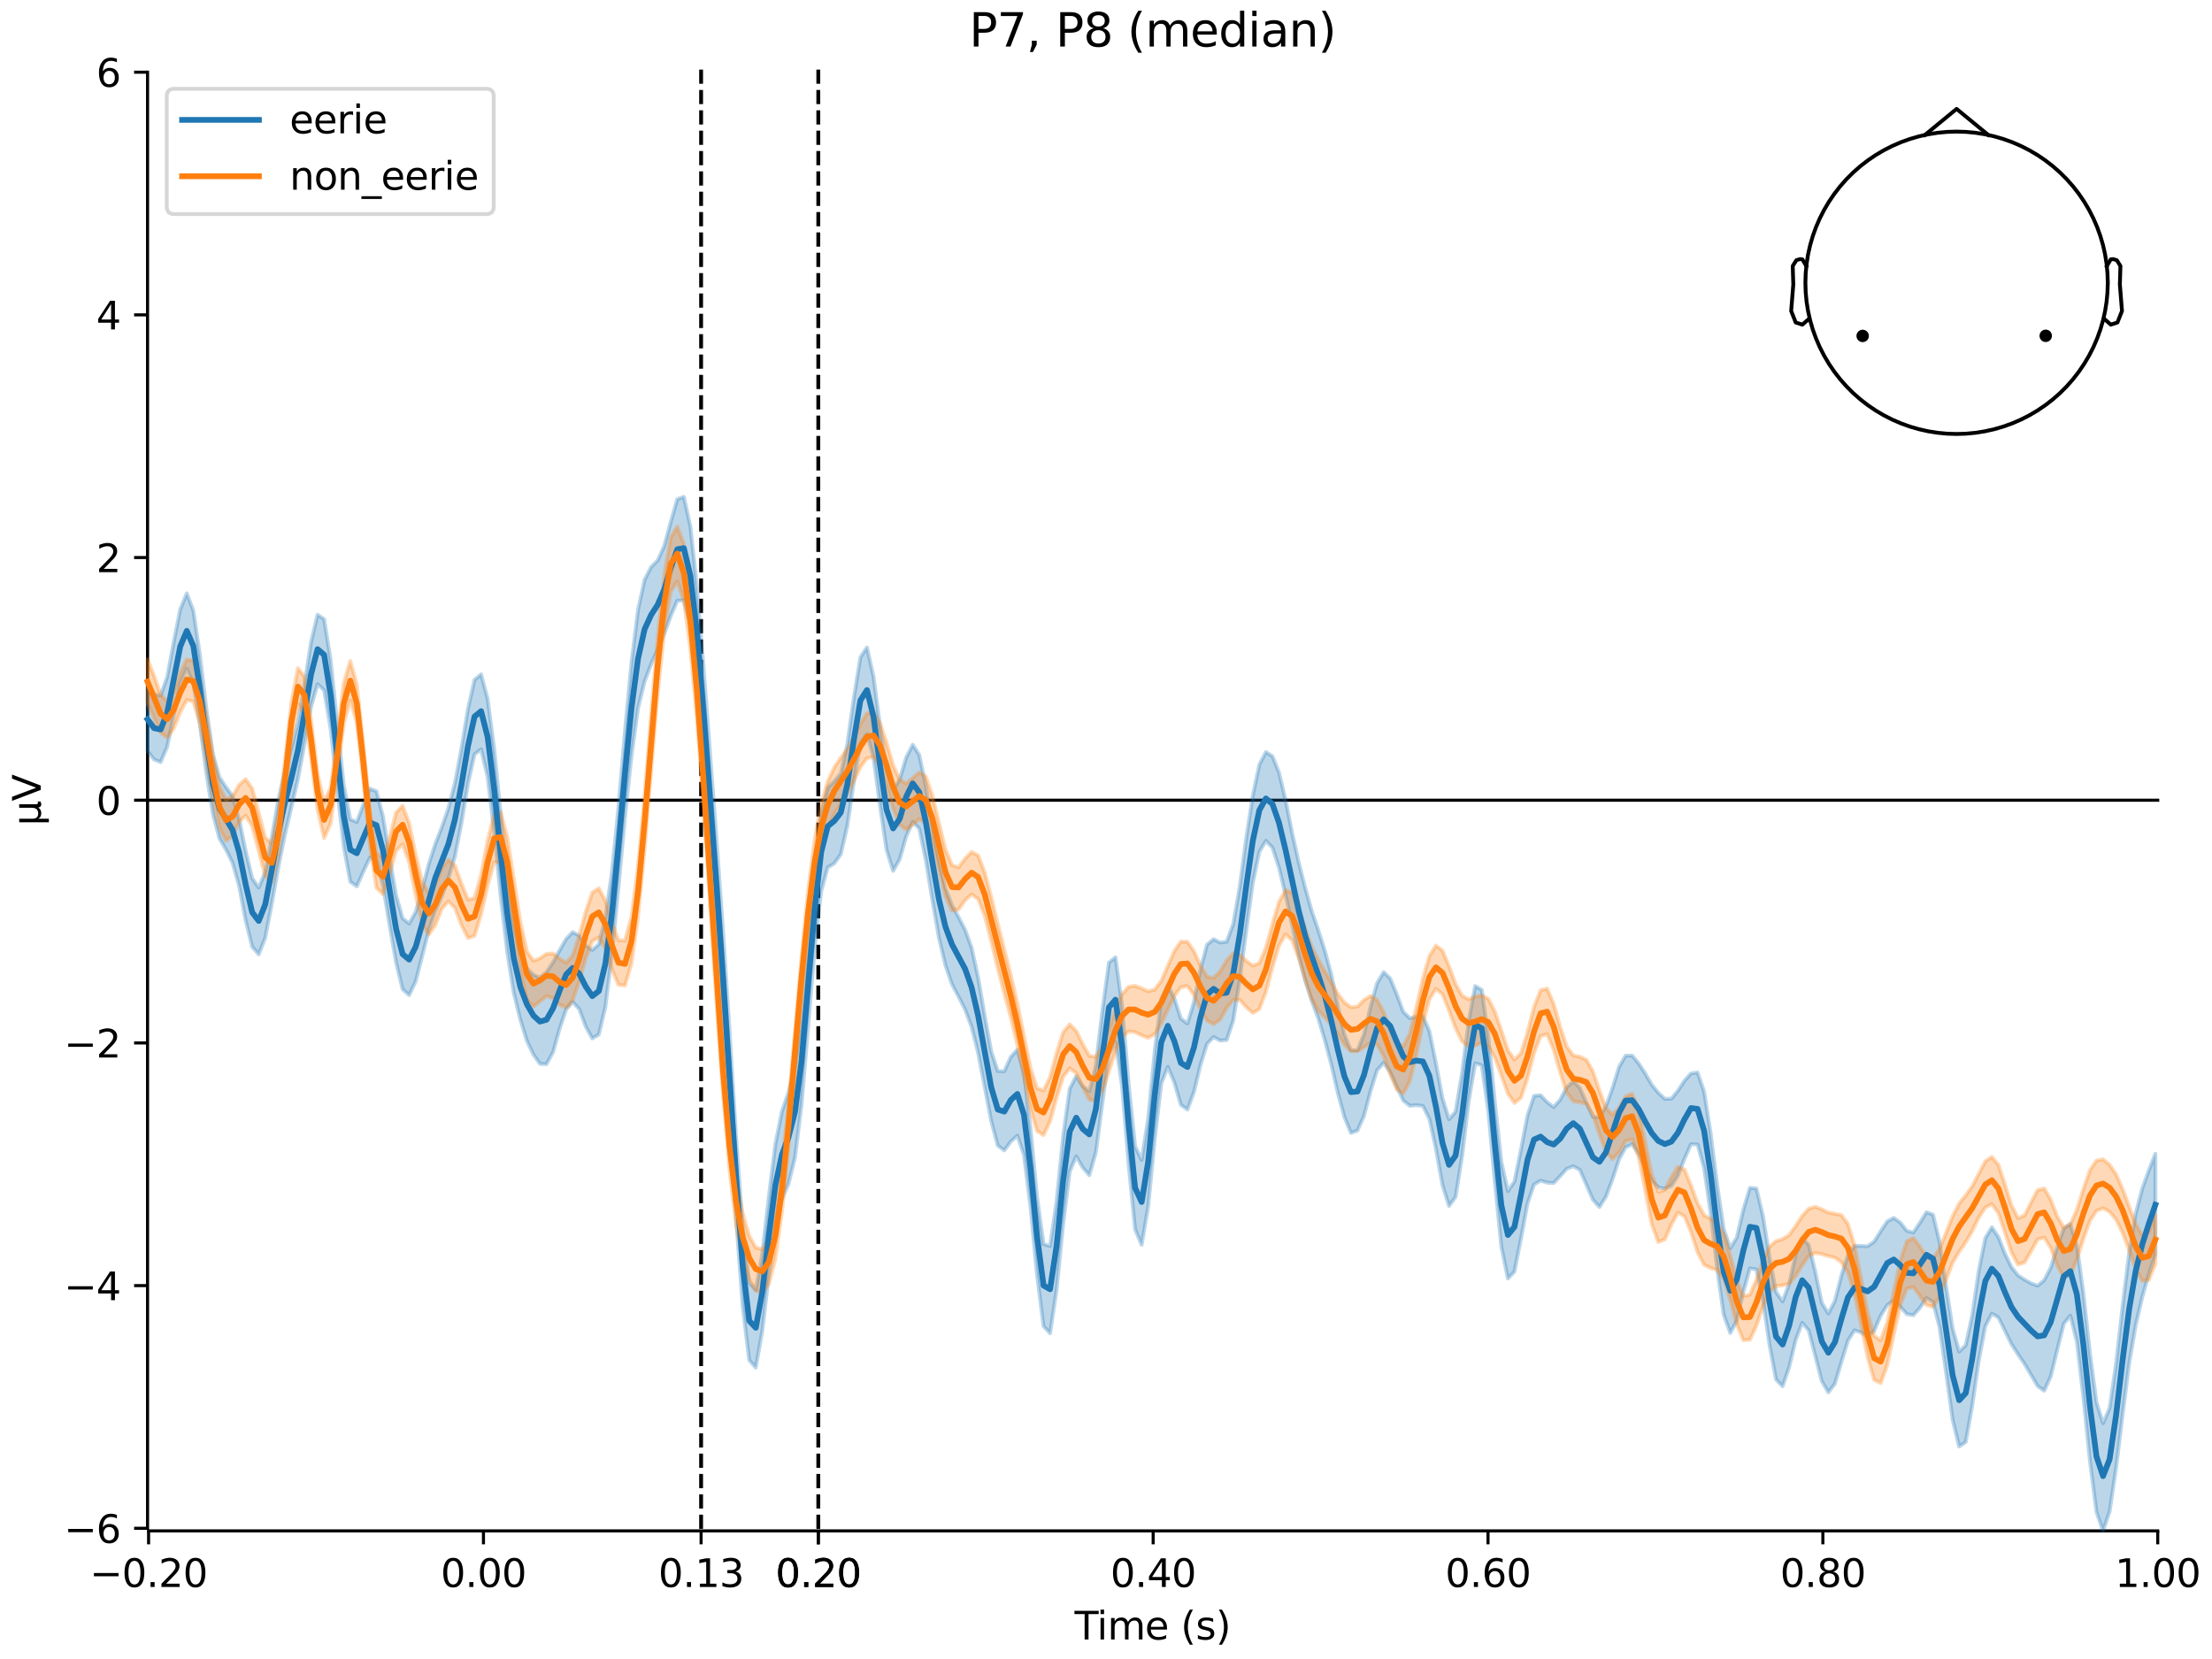 <?xml version="1.0" encoding="utf-8" standalone="no"?>
<!DOCTYPE svg PUBLIC "-//W3C//DTD SVG 1.1//EN"
  "http://www.w3.org/Graphics/SVG/1.1/DTD/svg11.dtd">
<svg xmlns:xlink="http://www.w3.org/1999/xlink" width="576pt" height="432pt" viewBox="0 0 576 432" xmlns="http://www.w3.org/2000/svg" version="1.1">
 <defs>
  <style type="text/css">*{stroke-linejoin: round; stroke-linecap: butt}</style>
 </defs>
 <g id="figure_1">
  <g id="patch_1">
   <path d="M 0 432 
L 576 432 
L 576 0 
L 0 0 
z
" style="fill: #ffffff"/>
  </g>
  <g id="axes_1">
   <g id="patch_2">
    <path d="M 38.421 398.644 
L 561.867 398.644 
L 561.867 18.118 
L 38.421 18.118 
L 38.421 398.644 
z
" style="fill: none; opacity: 0"/>
   </g>
   <g id="patch_3">
    <path d="M 38.421 397.966 
L 38.421 18.796 
" style="fill: none; stroke: #000000; stroke-width: 0.8; stroke-linejoin: miter; stroke-linecap: square"/>
   </g>
   <g id="LineCollection_1">
    <path d="M 182.566 18.118 
L 182.566 398.644 
" clip-path="url(#p1033125632)" style="fill: none; stroke-dasharray: 3.7,1.6; stroke-dashoffset: 0; stroke: #000000"/>
    <path d="M 213.084 18.118 
L 213.084 398.644 
" clip-path="url(#p1033125632)" style="fill: none; stroke-dasharray: 3.7,1.6; stroke-dashoffset: 0; stroke: #000000"/>
   </g>
   <g id="matplotlib.axis_1">
    <g id="xtick_1">
     <g id="line2d_1">
      <defs>
       <path id="mbdd657262f" d="M 0 0 
L 0 3.5 
" style="stroke: #000000; stroke-width: 0.8"/>
      </defs>
      <g>
       <use xlink:href="#mbdd657262f" x="38.693" y="398.644" style="stroke: #000000; stroke-width: 0.8"/>
      </g>
     </g>
     <g id="text_1">
      <!-- −0.20 -->
      <g transform="translate(23.37 413.242) scale(0.1 -0.1)">
       <defs>
        <path id="DejaVuSans-2212" d="M 678 2272 
L 4684 2272 
L 4684 1741 
L 678 1741 
L 678 2272 
z
" transform="scale(0.016)"/>
        <path id="DejaVuSans-30" d="M 2034 4250 
Q 1547 4250 1301 3770 
Q 1056 3291 1056 2328 
Q 1056 1369 1301 889 
Q 1547 409 2034 409 
Q 2525 409 2770 889 
Q 3016 1369 3016 2328 
Q 3016 3291 2770 3770 
Q 2525 4250 2034 4250 
z
M 2034 4750 
Q 2819 4750 3233 4129 
Q 3647 3509 3647 2328 
Q 3647 1150 3233 529 
Q 2819 -91 2034 -91 
Q 1250 -91 836 529 
Q 422 1150 422 2328 
Q 422 3509 836 4129 
Q 1250 4750 2034 4750 
z
" transform="scale(0.016)"/>
        <path id="DejaVuSans-2e" d="M 684 794 
L 1344 794 
L 1344 0 
L 684 0 
L 684 794 
z
" transform="scale(0.016)"/>
        <path id="DejaVuSans-32" d="M 1228 531 
L 3431 531 
L 3431 0 
L 469 0 
L 469 531 
Q 828 903 1448 1529 
Q 2069 2156 2228 2338 
Q 2531 2678 2651 2914 
Q 2772 3150 2772 3378 
Q 2772 3750 2511 3984 
Q 2250 4219 1831 4219 
Q 1534 4219 1204 4116 
Q 875 4013 500 3803 
L 500 4441 
Q 881 4594 1212 4672 
Q 1544 4750 1819 4750 
Q 2544 4750 2975 4387 
Q 3406 4025 3406 3419 
Q 3406 3131 3298 2873 
Q 3191 2616 2906 2266 
Q 2828 2175 2409 1742 
Q 1991 1309 1228 531 
z
" transform="scale(0.016)"/>
       </defs>
       <use xlink:href="#DejaVuSans-2212"/>
       <use xlink:href="#DejaVuSans-30" transform="translate(83.789 0)"/>
       <use xlink:href="#DejaVuSans-2e" transform="translate(147.412 0)"/>
       <use xlink:href="#DejaVuSans-32" transform="translate(179.199 0)"/>
       <use xlink:href="#DejaVuSans-30" transform="translate(242.822 0)"/>
      </g>
     </g>
    </g>
    <g id="xtick_2">
     <g id="line2d_2">
      <g>
       <use xlink:href="#mbdd657262f" x="125.889" y="398.644" style="stroke: #000000; stroke-width: 0.8"/>
      </g>
     </g>
     <g id="text_2">
      <!-- 0.00 -->
      <g transform="translate(114.756 413.242) scale(0.1 -0.1)">
       <use xlink:href="#DejaVuSans-30"/>
       <use xlink:href="#DejaVuSans-2e" transform="translate(63.623 0)"/>
       <use xlink:href="#DejaVuSans-30" transform="translate(95.41 0)"/>
       <use xlink:href="#DejaVuSans-30" transform="translate(159.033 0)"/>
      </g>
     </g>
    </g>
    <g id="xtick_3">
     <g id="line2d_3">
      <g>
       <use xlink:href="#mbdd657262f" x="182.566" y="398.644" style="stroke: #000000; stroke-width: 0.8"/>
      </g>
     </g>
     <g id="text_3">
      <!-- 0.13 -->
      <g transform="translate(171.433 413.242) scale(0.1 -0.1)">
       <defs>
        <path id="DejaVuSans-31" d="M 794 531 
L 1825 531 
L 1825 4091 
L 703 3866 
L 703 4441 
L 1819 4666 
L 2450 4666 
L 2450 531 
L 3481 531 
L 3481 0 
L 794 0 
L 794 531 
z
" transform="scale(0.016)"/>
        <path id="DejaVuSans-33" d="M 2597 2516 
Q 3050 2419 3304 2112 
Q 3559 1806 3559 1356 
Q 3559 666 3084 287 
Q 2609 -91 1734 -91 
Q 1441 -91 1130 -33 
Q 819 25 488 141 
L 488 750 
Q 750 597 1062 519 
Q 1375 441 1716 441 
Q 2309 441 2620 675 
Q 2931 909 2931 1356 
Q 2931 1769 2642 2001 
Q 2353 2234 1838 2234 
L 1294 2234 
L 1294 2753 
L 1863 2753 
Q 2328 2753 2575 2939 
Q 2822 3125 2822 3475 
Q 2822 3834 2567 4026 
Q 2313 4219 1838 4219 
Q 1578 4219 1281 4162 
Q 984 4106 628 3988 
L 628 4550 
Q 988 4650 1302 4700 
Q 1616 4750 1894 4750 
Q 2613 4750 3031 4423 
Q 3450 4097 3450 3541 
Q 3450 3153 3228 2886 
Q 3006 2619 2597 2516 
z
" transform="scale(0.016)"/>
       </defs>
       <use xlink:href="#DejaVuSans-30"/>
       <use xlink:href="#DejaVuSans-2e" transform="translate(63.623 0)"/>
       <use xlink:href="#DejaVuSans-31" transform="translate(95.41 0)"/>
       <use xlink:href="#DejaVuSans-33" transform="translate(159.033 0)"/>
      </g>
     </g>
    </g>
    <g id="xtick_4">
     <g id="line2d_4">
      <g>
       <use xlink:href="#mbdd657262f" x="213.084" y="398.644" style="stroke: #000000; stroke-width: 0.8"/>
      </g>
     </g>
     <g id="text_4">
      <!-- 0.20 -->
      <g transform="translate(201.952 413.242) scale(0.1 -0.1)">
       <use xlink:href="#DejaVuSans-30"/>
       <use xlink:href="#DejaVuSans-2e" transform="translate(63.623 0)"/>
       <use xlink:href="#DejaVuSans-32" transform="translate(95.41 0)"/>
       <use xlink:href="#DejaVuSans-30" transform="translate(159.033 0)"/>
      </g>
     </g>
    </g>
    <g id="xtick_5">
     <g id="line2d_5">
      <g>
       <use xlink:href="#mbdd657262f" x="213.084" y="398.644" style="stroke: #000000; stroke-width: 0.8"/>
      </g>
     </g>
     <g id="text_5">
      <!-- 0.20 -->
      <g transform="translate(201.952 413.242) scale(0.1 -0.1)">
       <use xlink:href="#DejaVuSans-30"/>
       <use xlink:href="#DejaVuSans-2e" transform="translate(63.623 0)"/>
       <use xlink:href="#DejaVuSans-32" transform="translate(95.41 0)"/>
       <use xlink:href="#DejaVuSans-30" transform="translate(159.033 0)"/>
      </g>
     </g>
    </g>
    <g id="xtick_6">
     <g id="line2d_6">
      <g>
       <use xlink:href="#mbdd657262f" x="300.28" y="398.644" style="stroke: #000000; stroke-width: 0.8"/>
      </g>
     </g>
     <g id="text_6">
      <!-- 0.40 -->
      <g transform="translate(289.147 413.242) scale(0.1 -0.1)">
       <defs>
        <path id="DejaVuSans-34" d="M 2419 4116 
L 825 1625 
L 2419 1625 
L 2419 4116 
z
M 2253 4666 
L 3047 4666 
L 3047 1625 
L 3713 1625 
L 3713 1100 
L 3047 1100 
L 3047 0 
L 2419 0 
L 2419 1100 
L 313 1100 
L 313 1709 
L 2253 4666 
z
" transform="scale(0.016)"/>
       </defs>
       <use xlink:href="#DejaVuSans-30"/>
       <use xlink:href="#DejaVuSans-2e" transform="translate(63.623 0)"/>
       <use xlink:href="#DejaVuSans-34" transform="translate(95.41 0)"/>
       <use xlink:href="#DejaVuSans-30" transform="translate(159.033 0)"/>
      </g>
     </g>
    </g>
    <g id="xtick_7">
     <g id="line2d_7">
      <g>
       <use xlink:href="#mbdd657262f" x="387.476" y="398.644" style="stroke: #000000; stroke-width: 0.8"/>
      </g>
     </g>
     <g id="text_7">
      <!-- 0.60 -->
      <g transform="translate(376.343 413.242) scale(0.1 -0.1)">
       <defs>
        <path id="DejaVuSans-36" d="M 2113 2584 
Q 1688 2584 1439 2293 
Q 1191 2003 1191 1497 
Q 1191 994 1439 701 
Q 1688 409 2113 409 
Q 2538 409 2786 701 
Q 3034 994 3034 1497 
Q 3034 2003 2786 2293 
Q 2538 2584 2113 2584 
z
M 3366 4563 
L 3366 3988 
Q 3128 4100 2886 4159 
Q 2644 4219 2406 4219 
Q 1781 4219 1451 3797 
Q 1122 3375 1075 2522 
Q 1259 2794 1537 2939 
Q 1816 3084 2150 3084 
Q 2853 3084 3261 2657 
Q 3669 2231 3669 1497 
Q 3669 778 3244 343 
Q 2819 -91 2113 -91 
Q 1303 -91 875 529 
Q 447 1150 447 2328 
Q 447 3434 972 4092 
Q 1497 4750 2381 4750 
Q 2619 4750 2861 4703 
Q 3103 4656 3366 4563 
z
" transform="scale(0.016)"/>
       </defs>
       <use xlink:href="#DejaVuSans-30"/>
       <use xlink:href="#DejaVuSans-2e" transform="translate(63.623 0)"/>
       <use xlink:href="#DejaVuSans-36" transform="translate(95.41 0)"/>
       <use xlink:href="#DejaVuSans-30" transform="translate(159.033 0)"/>
      </g>
     </g>
    </g>
    <g id="xtick_8">
     <g id="line2d_8">
      <g>
       <use xlink:href="#mbdd657262f" x="474.671" y="398.644" style="stroke: #000000; stroke-width: 0.8"/>
      </g>
     </g>
     <g id="text_8">
      <!-- 0.80 -->
      <g transform="translate(463.538 413.242) scale(0.1 -0.1)">
       <defs>
        <path id="DejaVuSans-38" d="M 2034 2216 
Q 1584 2216 1326 1975 
Q 1069 1734 1069 1313 
Q 1069 891 1326 650 
Q 1584 409 2034 409 
Q 2484 409 2743 651 
Q 3003 894 3003 1313 
Q 3003 1734 2745 1975 
Q 2488 2216 2034 2216 
z
M 1403 2484 
Q 997 2584 770 2862 
Q 544 3141 544 3541 
Q 544 4100 942 4425 
Q 1341 4750 2034 4750 
Q 2731 4750 3128 4425 
Q 3525 4100 3525 3541 
Q 3525 3141 3298 2862 
Q 3072 2584 2669 2484 
Q 3125 2378 3379 2068 
Q 3634 1759 3634 1313 
Q 3634 634 3220 271 
Q 2806 -91 2034 -91 
Q 1263 -91 848 271 
Q 434 634 434 1313 
Q 434 1759 690 2068 
Q 947 2378 1403 2484 
z
M 1172 3481 
Q 1172 3119 1398 2916 
Q 1625 2713 2034 2713 
Q 2441 2713 2670 2916 
Q 2900 3119 2900 3481 
Q 2900 3844 2670 4047 
Q 2441 4250 2034 4250 
Q 1625 4250 1398 4047 
Q 1172 3844 1172 3481 
z
" transform="scale(0.016)"/>
       </defs>
       <use xlink:href="#DejaVuSans-30"/>
       <use xlink:href="#DejaVuSans-2e" transform="translate(63.623 0)"/>
       <use xlink:href="#DejaVuSans-38" transform="translate(95.41 0)"/>
       <use xlink:href="#DejaVuSans-30" transform="translate(159.033 0)"/>
      </g>
     </g>
    </g>
    <g id="xtick_9">
     <g id="line2d_9">
      <g>
       <use xlink:href="#mbdd657262f" x="561.867" y="398.644" style="stroke: #000000; stroke-width: 0.8"/>
      </g>
     </g>
     <g id="text_9">
      <!-- 1.00 -->
      <g transform="translate(550.734 413.242) scale(0.1 -0.1)">
       <use xlink:href="#DejaVuSans-31"/>
       <use xlink:href="#DejaVuSans-2e" transform="translate(63.623 0)"/>
       <use xlink:href="#DejaVuSans-30" transform="translate(95.41 0)"/>
       <use xlink:href="#DejaVuSans-30" transform="translate(159.033 0)"/>
      </g>
     </g>
    </g>
    <g id="text_10">
     <!-- Time (s) -->
     <g transform="translate(279.815 426.92) scale(0.1 -0.1)">
      <defs>
       <path id="DejaVuSans-54" d="M -19 4666 
L 3928 4666 
L 3928 4134 
L 2272 4134 
L 2272 0 
L 1638 0 
L 1638 4134 
L -19 4134 
L -19 4666 
z
" transform="scale(0.016)"/>
       <path id="DejaVuSans-69" d="M 603 3500 
L 1178 3500 
L 1178 0 
L 603 0 
L 603 3500 
z
M 603 4863 
L 1178 4863 
L 1178 4134 
L 603 4134 
L 603 4863 
z
" transform="scale(0.016)"/>
       <path id="DejaVuSans-6d" d="M 3328 2828 
Q 3544 3216 3844 3400 
Q 4144 3584 4550 3584 
Q 5097 3584 5394 3201 
Q 5691 2819 5691 2113 
L 5691 0 
L 5113 0 
L 5113 2094 
Q 5113 2597 4934 2840 
Q 4756 3084 4391 3084 
Q 3944 3084 3684 2787 
Q 3425 2491 3425 1978 
L 3425 0 
L 2847 0 
L 2847 2094 
Q 2847 2600 2669 2842 
Q 2491 3084 2119 3084 
Q 1678 3084 1418 2786 
Q 1159 2488 1159 1978 
L 1159 0 
L 581 0 
L 581 3500 
L 1159 3500 
L 1159 2956 
Q 1356 3278 1631 3431 
Q 1906 3584 2284 3584 
Q 2666 3584 2933 3390 
Q 3200 3197 3328 2828 
z
" transform="scale(0.016)"/>
       <path id="DejaVuSans-65" d="M 3597 1894 
L 3597 1613 
L 953 1613 
Q 991 1019 1311 708 
Q 1631 397 2203 397 
Q 2534 397 2845 478 
Q 3156 559 3463 722 
L 3463 178 
Q 3153 47 2828 -22 
Q 2503 -91 2169 -91 
Q 1331 -91 842 396 
Q 353 884 353 1716 
Q 353 2575 817 3079 
Q 1281 3584 2069 3584 
Q 2775 3584 3186 3129 
Q 3597 2675 3597 1894 
z
M 3022 2063 
Q 3016 2534 2758 2815 
Q 2500 3097 2075 3097 
Q 1594 3097 1305 2825 
Q 1016 2553 972 2059 
L 3022 2063 
z
" transform="scale(0.016)"/>
       <path id="DejaVuSans-20" transform="scale(0.016)"/>
       <path id="DejaVuSans-28" d="M 1984 4856 
Q 1566 4138 1362 3434 
Q 1159 2731 1159 2009 
Q 1159 1288 1364 580 
Q 1569 -128 1984 -844 
L 1484 -844 
Q 1016 -109 783 600 
Q 550 1309 550 2009 
Q 550 2706 781 3412 
Q 1013 4119 1484 4856 
L 1984 4856 
z
" transform="scale(0.016)"/>
       <path id="DejaVuSans-73" d="M 2834 3397 
L 2834 2853 
Q 2591 2978 2328 3040 
Q 2066 3103 1784 3103 
Q 1356 3103 1142 2972 
Q 928 2841 928 2578 
Q 928 2378 1081 2264 
Q 1234 2150 1697 2047 
L 1894 2003 
Q 2506 1872 2764 1633 
Q 3022 1394 3022 966 
Q 3022 478 2636 193 
Q 2250 -91 1575 -91 
Q 1294 -91 989 -36 
Q 684 19 347 128 
L 347 722 
Q 666 556 975 473 
Q 1284 391 1588 391 
Q 1994 391 2212 530 
Q 2431 669 2431 922 
Q 2431 1156 2273 1281 
Q 2116 1406 1581 1522 
L 1381 1569 
Q 847 1681 609 1914 
Q 372 2147 372 2553 
Q 372 3047 722 3315 
Q 1072 3584 1716 3584 
Q 2034 3584 2315 3537 
Q 2597 3491 2834 3397 
z
" transform="scale(0.016)"/>
       <path id="DejaVuSans-29" d="M 513 4856 
L 1013 4856 
Q 1481 4119 1714 3412 
Q 1947 2706 1947 2009 
Q 1947 1309 1714 600 
Q 1481 -109 1013 -844 
L 513 -844 
Q 928 -128 1133 580 
Q 1338 1288 1338 2009 
Q 1338 2731 1133 3434 
Q 928 4138 513 4856 
z
" transform="scale(0.016)"/>
      </defs>
      <use xlink:href="#DejaVuSans-54"/>
      <use xlink:href="#DejaVuSans-69" transform="translate(57.959 0)"/>
      <use xlink:href="#DejaVuSans-6d" transform="translate(85.742 0)"/>
      <use xlink:href="#DejaVuSans-65" transform="translate(183.154 0)"/>
      <use xlink:href="#DejaVuSans-20" transform="translate(244.678 0)"/>
      <use xlink:href="#DejaVuSans-28" transform="translate(276.465 0)"/>
      <use xlink:href="#DejaVuSans-73" transform="translate(315.479 0)"/>
      <use xlink:href="#DejaVuSans-29" transform="translate(367.578 0)"/>
     </g>
    </g>
   </g>
   <g id="matplotlib.axis_2">
    <g id="ytick_1">
     <g id="line2d_10">
      <defs>
       <path id="m49392d3758" d="M 0 0 
L -3.5 0 
" style="stroke: #000000; stroke-width: 0.8"/>
      </defs>
      <g>
       <use xlink:href="#m49392d3758" x="38.421" y="397.966" style="stroke: #000000; stroke-width: 0.8"/>
      </g>
     </g>
     <g id="text_11">
      <!-- −6 -->
      <g transform="translate(16.678 401.765) scale(0.1 -0.1)">
       <use xlink:href="#DejaVuSans-2212"/>
       <use xlink:href="#DejaVuSans-36" transform="translate(83.789 0)"/>
      </g>
     </g>
    </g>
    <g id="ytick_2">
     <g id="line2d_11">
      <g>
       <use xlink:href="#m49392d3758" x="38.421" y="334.771" style="stroke: #000000; stroke-width: 0.8"/>
      </g>
     </g>
     <g id="text_12">
      <!-- −4 -->
      <g transform="translate(16.678 338.57) scale(0.1 -0.1)">
       <use xlink:href="#DejaVuSans-2212"/>
       <use xlink:href="#DejaVuSans-34" transform="translate(83.789 0)"/>
      </g>
     </g>
    </g>
    <g id="ytick_3">
     <g id="line2d_12">
      <g>
       <use xlink:href="#m49392d3758" x="38.421" y="271.576" style="stroke: #000000; stroke-width: 0.8"/>
      </g>
     </g>
     <g id="text_13">
      <!-- −2 -->
      <g transform="translate(16.678 275.375) scale(0.1 -0.1)">
       <use xlink:href="#DejaVuSans-2212"/>
       <use xlink:href="#DejaVuSans-32" transform="translate(83.789 0)"/>
      </g>
     </g>
    </g>
    <g id="ytick_4">
     <g id="line2d_13">
      <g>
       <use xlink:href="#m49392d3758" x="38.421" y="208.381" style="stroke: #000000; stroke-width: 0.8"/>
      </g>
     </g>
     <g id="text_14">
      <!-- 0 -->
      <g transform="translate(25.058 212.18) scale(0.1 -0.1)">
       <use xlink:href="#DejaVuSans-30"/>
      </g>
     </g>
    </g>
    <g id="ytick_5">
     <g id="line2d_14">
      <g>
       <use xlink:href="#m49392d3758" x="38.421" y="145.186" style="stroke: #000000; stroke-width: 0.8"/>
      </g>
     </g>
     <g id="text_15">
      <!-- 2 -->
      <g transform="translate(25.058 148.985) scale(0.1 -0.1)">
       <use xlink:href="#DejaVuSans-32"/>
      </g>
     </g>
    </g>
    <g id="ytick_6">
     <g id="line2d_15">
      <g>
       <use xlink:href="#m49392d3758" x="38.421" y="81.991" style="stroke: #000000; stroke-width: 0.8"/>
      </g>
     </g>
     <g id="text_16">
      <!-- 4 -->
      <g transform="translate(25.058 85.79) scale(0.1 -0.1)">
       <use xlink:href="#DejaVuSans-34"/>
      </g>
     </g>
    </g>
    <g id="ytick_7">
     <g id="line2d_16">
      <g>
       <use xlink:href="#m49392d3758" x="38.421" y="18.796" style="stroke: #000000; stroke-width: 0.8"/>
      </g>
     </g>
     <g id="text_17">
      <!-- 6 -->
      <g transform="translate(25.058 22.595) scale(0.1 -0.1)">
       <use xlink:href="#DejaVuSans-36"/>
      </g>
     </g>
    </g>
    <g id="text_18">
     <!-- µV -->
     <g transform="translate(10.599 214.982) rotate(-90) scale(0.1 -0.1)">
      <defs>
       <path id="DejaVuSans-b5" d="M 544 -1331 
L 544 3500 
L 1119 3500 
L 1119 1325 
Q 1119 872 1334 640 
Q 1550 409 1972 409 
Q 2434 409 2667 671 
Q 2900 934 2900 1459 
L 2900 3500 
L 3475 3500 
L 3475 806 
Q 3475 619 3529 530 
Q 3584 441 3700 441 
Q 3728 441 3778 458 
Q 3828 475 3916 513 
L 3916 50 
Q 3788 -22 3673 -56 
Q 3559 -91 3450 -91 
Q 3234 -91 3106 31 
Q 2978 153 2931 403 
Q 2775 156 2548 32 
Q 2322 -91 2016 -91 
Q 1697 -91 1473 31 
Q 1250 153 1119 397 
L 1119 -1331 
L 544 -1331 
z
" transform="scale(0.016)"/>
       <path id="DejaVuSans-56" d="M 1831 0 
L 50 4666 
L 709 4666 
L 2188 738 
L 3669 4666 
L 4325 4666 
L 2547 0 
L 1831 0 
z
" transform="scale(0.016)"/>
      </defs>
      <use xlink:href="#DejaVuSans-b5"/>
      <use xlink:href="#DejaVuSans-56" transform="translate(63.623 0)"/>
     </g>
    </g>
   </g>
   <g id="patch_4">
    <path d="M 38.693 398.644 
L 561.867 398.644 
" style="fill: none; stroke: #000000; stroke-width: 0.8; stroke-linejoin: miter; stroke-linecap: square"/>
   </g>
   <g id="patch_5">
    <path d="M 38.421 208.381 
L 561.867 208.381 
" style="fill: none; stroke: #000000; stroke-width: 0.8; stroke-linejoin: miter; stroke-linecap: square"/>
   </g>
   <g id="text_19">
    <!-- P7, P8 (median) -->
    <g transform="translate(252.379 12.118) scale(0.12 -0.12)">
     <defs>
      <path id="DejaVuSans-50" d="M 1259 4147 
L 1259 2394 
L 2053 2394 
Q 2494 2394 2734 2622 
Q 2975 2850 2975 3272 
Q 2975 3691 2734 3919 
Q 2494 4147 2053 4147 
L 1259 4147 
z
M 628 4666 
L 2053 4666 
Q 2838 4666 3239 4311 
Q 3641 3956 3641 3272 
Q 3641 2581 3239 2228 
Q 2838 1875 2053 1875 
L 1259 1875 
L 1259 0 
L 628 0 
L 628 4666 
z
" transform="scale(0.016)"/>
      <path id="DejaVuSans-37" d="M 525 4666 
L 3525 4666 
L 3525 4397 
L 1831 0 
L 1172 0 
L 2766 4134 
L 525 4134 
L 525 4666 
z
" transform="scale(0.016)"/>
      <path id="DejaVuSans-2c" d="M 750 794 
L 1409 794 
L 1409 256 
L 897 -744 
L 494 -744 
L 750 256 
L 750 794 
z
" transform="scale(0.016)"/>
      <path id="DejaVuSans-64" d="M 2906 2969 
L 2906 4863 
L 3481 4863 
L 3481 0 
L 2906 0 
L 2906 525 
Q 2725 213 2448 61 
Q 2172 -91 1784 -91 
Q 1150 -91 751 415 
Q 353 922 353 1747 
Q 353 2572 751 3078 
Q 1150 3584 1784 3584 
Q 2172 3584 2448 3432 
Q 2725 3281 2906 2969 
z
M 947 1747 
Q 947 1113 1208 752 
Q 1469 391 1925 391 
Q 2381 391 2643 752 
Q 2906 1113 2906 1747 
Q 2906 2381 2643 2742 
Q 2381 3103 1925 3103 
Q 1469 3103 1208 2742 
Q 947 2381 947 1747 
z
" transform="scale(0.016)"/>
      <path id="DejaVuSans-61" d="M 2194 1759 
Q 1497 1759 1228 1600 
Q 959 1441 959 1056 
Q 959 750 1161 570 
Q 1363 391 1709 391 
Q 2188 391 2477 730 
Q 2766 1069 2766 1631 
L 2766 1759 
L 2194 1759 
z
M 3341 1997 
L 3341 0 
L 2766 0 
L 2766 531 
Q 2569 213 2275 61 
Q 1981 -91 1556 -91 
Q 1019 -91 701 211 
Q 384 513 384 1019 
Q 384 1609 779 1909 
Q 1175 2209 1959 2209 
L 2766 2209 
L 2766 2266 
Q 2766 2663 2505 2880 
Q 2244 3097 1772 3097 
Q 1472 3097 1187 3025 
Q 903 2953 641 2809 
L 641 3341 
Q 956 3463 1253 3523 
Q 1550 3584 1831 3584 
Q 2591 3584 2966 3190 
Q 3341 2797 3341 1997 
z
" transform="scale(0.016)"/>
      <path id="DejaVuSans-6e" d="M 3513 2113 
L 3513 0 
L 2938 0 
L 2938 2094 
Q 2938 2591 2744 2837 
Q 2550 3084 2163 3084 
Q 1697 3084 1428 2787 
Q 1159 2491 1159 1978 
L 1159 0 
L 581 0 
L 581 3500 
L 1159 3500 
L 1159 2956 
Q 1366 3272 1645 3428 
Q 1925 3584 2291 3584 
Q 2894 3584 3203 3211 
Q 3513 2838 3513 2113 
z
" transform="scale(0.016)"/>
     </defs>
     <use xlink:href="#DejaVuSans-50"/>
     <use xlink:href="#DejaVuSans-37" transform="translate(60.303 0)"/>
     <use xlink:href="#DejaVuSans-2c" transform="translate(123.926 0)"/>
     <use xlink:href="#DejaVuSans-20" transform="translate(155.713 0)"/>
     <use xlink:href="#DejaVuSans-50" transform="translate(187.5 0)"/>
     <use xlink:href="#DejaVuSans-38" transform="translate(247.803 0)"/>
     <use xlink:href="#DejaVuSans-20" transform="translate(311.426 0)"/>
     <use xlink:href="#DejaVuSans-28" transform="translate(343.213 0)"/>
     <use xlink:href="#DejaVuSans-6d" transform="translate(382.227 0)"/>
     <use xlink:href="#DejaVuSans-65" transform="translate(479.639 0)"/>
     <use xlink:href="#DejaVuSans-64" transform="translate(541.162 0)"/>
     <use xlink:href="#DejaVuSans-69" transform="translate(604.639 0)"/>
     <use xlink:href="#DejaVuSans-61" transform="translate(632.422 0)"/>
     <use xlink:href="#DejaVuSans-6e" transform="translate(693.701 0)"/>
     <use xlink:href="#DejaVuSans-29" transform="translate(757.08 0)"/>
    </g>
   </g>
   <g id="legend_1">
    <g id="patch_6">
     <path d="M 45.421 55.753 
L 126.563 55.753 
Q 128.563 55.753 128.563 53.753 
L 128.563 25.118 
Q 128.563 23.118 126.563 23.118 
L 45.421 23.118 
Q 43.421 23.118 43.421 25.118 
L 43.421 53.753 
Q 43.421 55.753 45.421 55.753 
z
" style="fill: #ffffff; opacity: 0.8; stroke: #cccccc; stroke-linejoin: miter"/>
    </g>
    <g id="line2d_17">
     <path d="M 47.421 31.217 
L 57.421 31.217 
L 67.421 31.217 
" style="fill: none; stroke: #1f77b4; stroke-width: 1.5; stroke-linecap: square"/>
    </g>
    <g id="text_20">
     <!-- eerie -->
     <g transform="translate(75.421 34.717) scale(0.1 -0.1)">
      <defs>
       <path id="DejaVuSans-72" d="M 2631 2963 
Q 2534 3019 2420 3045 
Q 2306 3072 2169 3072 
Q 1681 3072 1420 2755 
Q 1159 2438 1159 1844 
L 1159 0 
L 581 0 
L 581 3500 
L 1159 3500 
L 1159 2956 
Q 1341 3275 1631 3429 
Q 1922 3584 2338 3584 
Q 2397 3584 2469 3576 
Q 2541 3569 2628 3553 
L 2631 2963 
z
" transform="scale(0.016)"/>
      </defs>
      <use xlink:href="#DejaVuSans-65"/>
      <use xlink:href="#DejaVuSans-65" transform="translate(61.523 0)"/>
      <use xlink:href="#DejaVuSans-72" transform="translate(123.047 0)"/>
      <use xlink:href="#DejaVuSans-69" transform="translate(164.16 0)"/>
      <use xlink:href="#DejaVuSans-65" transform="translate(191.943 0)"/>
     </g>
    </g>
    <g id="line2d_18">
     <path d="M 47.421 45.895 
L 57.421 45.895 
L 67.421 45.895 
" style="fill: none; stroke: #ff7f0e; stroke-width: 1.5; stroke-linecap: square"/>
    </g>
    <g id="text_21">
     <!-- non_eerie -->
     <g transform="translate(75.421 49.395) scale(0.1 -0.1)">
      <defs>
       <path id="DejaVuSans-6f" d="M 1959 3097 
Q 1497 3097 1228 2736 
Q 959 2375 959 1747 
Q 959 1119 1226 758 
Q 1494 397 1959 397 
Q 2419 397 2687 759 
Q 2956 1122 2956 1747 
Q 2956 2369 2687 2733 
Q 2419 3097 1959 3097 
z
M 1959 3584 
Q 2709 3584 3137 3096 
Q 3566 2609 3566 1747 
Q 3566 888 3137 398 
Q 2709 -91 1959 -91 
Q 1206 -91 779 398 
Q 353 888 353 1747 
Q 353 2609 779 3096 
Q 1206 3584 1959 3584 
z
" transform="scale(0.016)"/>
       <path id="DejaVuSans-5f" d="M 3263 -1063 
L 3263 -1509 
L -63 -1509 
L -63 -1063 
L 3263 -1063 
z
" transform="scale(0.016)"/>
      </defs>
      <use xlink:href="#DejaVuSans-6e"/>
      <use xlink:href="#DejaVuSans-6f" transform="translate(63.379 0)"/>
      <use xlink:href="#DejaVuSans-6e" transform="translate(124.561 0)"/>
      <use xlink:href="#DejaVuSans-5f" transform="translate(187.939 0)"/>
      <use xlink:href="#DejaVuSans-65" transform="translate(237.939 0)"/>
      <use xlink:href="#DejaVuSans-65" transform="translate(299.463 0)"/>
      <use xlink:href="#DejaVuSans-72" transform="translate(360.986 0)"/>
      <use xlink:href="#DejaVuSans-69" transform="translate(402.1 0)"/>
      <use xlink:href="#DejaVuSans-65" transform="translate(429.883 0)"/>
     </g>
    </g>
   </g>
   <g id="FillBetweenPolyCollection_1">
    <defs>
     <path id="md8e43ea8df" d="M 38.421 -253.723 
L 38.421 -236.409 
L 40.124 -234.225 
L 41.827 -233.555 
L 43.53 -237.515 
L 45.233 -245.594 
L 46.936 -253.931 
L 48.639 -257.886 
L 50.342 -253.918 
L 52.045 -243.489 
L 53.748 -230.549 
L 55.451 -220.044 
L 57.154 -213.638 
L 58.857 -210.74 
L 60.56 -207.297 
L 62.263 -201.325 
L 63.966 -192.338 
L 65.669 -185.457 
L 67.372 -183.485 
L 69.075 -187.836 
L 70.778 -196.643 
L 72.481 -206.205 
L 74.184 -214.638 
L 75.887 -221.837 
L 77.59 -229.132 
L 79.294 -238.292 
L 80.997 -247.956 
L 82.7 -253.845 
L 84.403 -252.254 
L 86.106 -242.185 
L 87.809 -226.522 
L 89.512 -211.568 
L 91.215 -202.402 
L 92.918 -201.197 
L 94.621 -205.039 
L 96.324 -208.696 
L 98.027 -207.918 
L 99.73 -201.412 
L 101.433 -191.202 
L 103.136 -181.431 
L 104.839 -174.391 
L 106.542 -172.878 
L 108.245 -176.458 
L 109.948 -183.101 
L 111.651 -189.754 
L 113.354 -194.646 
L 115.057 -198.615 
L 116.76 -203.236 
L 118.463 -209.012 
L 120.166 -217.694 
L 121.87 -227.995 
L 123.573 -235.586 
L 125.276 -236.878 
L 126.979 -229.71 
L 128.682 -215.321 
L 130.385 -198.501 
L 132.088 -184.091 
L 133.791 -173.404 
L 135.494 -166.51 
L 137.197 -160.986 
L 138.9 -157.403 
L 140.603 -154.981 
L 142.306 -154.905 
L 144.009 -158.008 
L 145.712 -164.087 
L 147.415 -169.127 
L 149.118 -171.071 
L 150.821 -169.264 
L 152.524 -164.695 
L 154.227 -161.588 
L 155.93 -162.594 
L 157.633 -169.792 
L 159.336 -183.251 
L 161.039 -200.825 
L 162.742 -219.174 
L 164.446 -235.19 
L 166.149 -247.601 
L 167.852 -254.53 
L 169.555 -259.083 
L 171.258 -262.924 
L 172.961 -266.926 
L 174.664 -271.6 
L 176.367 -275.562 
L 178.07 -275.676 
L 179.773 -269.286 
L 181.476 -254.718 
L 183.179 -235.251 
L 184.882 -212.968 
L 186.585 -189.443 
L 188.288 -165.343 
L 189.991 -140.309 
L 191.694 -114.646 
L 193.397 -91.767 
L 195.1 -77.816 
L 196.803 -75.89 
L 198.506 -85.466 
L 200.209 -100.056 
L 201.912 -112.522 
L 203.615 -119.783 
L 205.318 -123.682 
L 207.022 -130.599 
L 208.725 -144.389 
L 210.428 -164.432 
L 212.131 -185.215 
L 213.834 -199.885 
L 215.537 -206.131 
L 217.24 -207.159 
L 218.943 -209.524 
L 220.646 -217.024 
L 222.349 -228.551 
L 224.052 -238.408 
L 225.755 -240.819 
L 227.458 -234.68 
L 229.161 -222.209 
L 230.864 -210.681 
L 232.567 -205.227 
L 234.27 -208.204 
L 235.973 -214.179 
L 237.676 -218.023 
L 239.379 -216.226 
L 241.082 -208.063 
L 242.785 -197.661 
L 244.488 -187.826 
L 246.191 -180.637 
L 247.894 -175.706 
L 249.598 -172.496 
L 251.301 -169.146 
L 253.004 -164.596 
L 254.707 -157.844 
L 256.41 -148.993 
L 258.113 -140.072 
L 259.816 -133.698 
L 261.519 -132.439 
L 263.222 -134.747 
L 264.925 -136.293 
L 266.628 -131.302 
L 268.331 -117.836 
L 270.034 -100.092 
L 271.737 -86.644 
L 273.44 -84.825 
L 275.143 -96.248 
L 276.846 -113.328 
L 278.549 -126.868 
L 280.252 -130.909 
L 281.955 -127.928 
L 283.658 -125.969 
L 285.361 -131.913 
L 287.064 -144.831 
L 288.767 -157.576 
L 290.47 -160.69 
L 292.174 -149.239 
L 293.877 -128.909 
L 295.58 -111.866 
L 297.283 -107.843 
L 298.986 -117.803 
L 300.689 -135.384 
L 302.392 -149.81 
L 304.095 -154.212 
L 305.798 -150.101 
L 307.501 -144.287 
L 309.204 -143.092 
L 310.907 -147.638 
L 312.61 -154.713 
L 314.313 -160.187 
L 316.016 -161.955 
L 317.719 -161.048 
L 319.422 -161.182 
L 321.125 -166.216 
L 322.828 -176.809 
L 324.531 -189.796 
L 326.234 -202.123 
L 327.937 -210.216 
L 329.64 -213.068 
L 331.343 -211.28 
L 333.046 -206.076 
L 334.75 -199.021 
L 336.453 -191.083 
L 338.156 -183.224 
L 339.859 -176.702 
L 341.562 -171.429 
L 343.265 -166.862 
L 344.968 -161.214 
L 346.671 -154.793 
L 348.374 -147.417 
L 350.077 -141.134 
L 351.78 -136.983 
L 353.483 -137.617 
L 355.186 -141.439 
L 356.889 -147.893 
L 358.592 -153.329 
L 360.295 -155.23 
L 361.998 -152.849 
L 363.701 -149.08 
L 365.404 -145.428 
L 367.107 -144.06 
L 368.81 -144.217 
L 370.513 -144.022 
L 372.216 -140.631 
L 373.919 -132.823 
L 375.622 -123.386 
L 377.326 -117.974 
L 379.029 -120.314 
L 380.732 -130.984 
L 382.435 -145.155 
L 384.138 -155.143 
L 385.841 -154.606 
L 387.544 -142.729 
L 389.247 -124.367 
L 390.95 -107.352 
L 392.653 -99.067 
L 394.356 -100.859 
L 396.059 -109.494 
L 397.762 -118.595 
L 399.465 -123.559 
L 401.168 -124.574 
L 402.871 -124.048 
L 404.574 -123.932 
L 406.277 -125.753 
L 407.98 -127.66 
L 409.683 -128.323 
L 411.386 -127.361 
L 413.089 -123.502 
L 414.792 -119.606 
L 416.495 -117.696 
L 418.198 -120.42 
L 419.902 -124.944 
L 421.605 -130.131 
L 423.308 -133.233 
L 425.011 -134.037 
L 426.714 -131.548 
L 428.417 -127.924 
L 430.12 -124.511 
L 431.823 -122.822 
L 433.526 -122.472 
L 435.229 -123.175 
L 436.932 -125.827 
L 438.635 -130.239 
L 440.338 -134.059 
L 442.041 -133.979 
L 443.744 -127.809 
L 445.447 -116.184 
L 447.15 -101.602 
L 448.853 -89.633 
L 450.556 -84.903 
L 452.259 -88.057 
L 453.962 -95.629 
L 455.665 -101.706 
L 457.368 -101.437 
L 459.071 -93.427 
L 460.774 -81.822 
L 462.478 -72.775 
L 464.181 -71.022 
L 465.884 -75.951 
L 467.587 -83.065 
L 469.29 -87.564 
L 470.993 -85.537 
L 472.696 -78.94 
L 474.399 -72.335 
L 476.102 -69.426 
L 477.805 -71.683 
L 479.508 -77.383 
L 481.211 -82.931 
L 482.914 -85.591 
L 484.617 -85.035 
L 486.32 -83.945 
L 488.023 -85.435 
L 489.726 -89.376 
L 491.429 -92.163 
L 493.132 -93.332 
L 494.835 -91.725 
L 496.538 -89.804 
L 498.241 -89.527 
L 499.944 -91.447 
L 501.647 -94.008 
L 503.35 -92.964 
L 505.054 -86.388 
L 506.757 -74.644 
L 508.46 -62.31 
L 510.163 -55.337 
L 511.866 -56.494 
L 513.569 -65.995 
L 515.272 -77.721 
L 516.975 -86.684 
L 518.678 -89.949 
L 520.381 -88.923 
L 522.084 -85.476 
L 523.787 -81.978 
L 525.49 -79.342 
L 527.193 -76.817 
L 528.896 -73.959 
L 530.599 -71.059 
L 532.302 -69.857 
L 534.005 -73.56 
L 535.708 -80.528 
L 537.411 -87.311 
L 539.114 -89.422 
L 540.817 -82.635 
L 542.52 -68.146 
L 544.223 -51.521 
L 545.926 -38.243 
L 547.63 -33.356 
L 549.333 -38.364 
L 551.036 -49.802 
L 552.739 -63.734 
L 554.442 -77.049 
L 556.145 -86.953 
L 557.848 -94.284 
L 559.551 -100.237 
L 561.254 -105.342 
L 561.254 -131.562 
L 561.254 -131.562 
L 559.551 -127.204 
L 557.848 -122.511 
L 556.145 -116.016 
L 554.442 -105.842 
L 552.739 -92.036 
L 551.036 -76.989 
L 549.333 -65.316 
L 547.63 -61.398 
L 545.926 -66.809 
L 544.223 -79.588 
L 542.52 -95.13 
L 540.817 -107.65 
L 539.114 -113.286 
L 537.411 -112.101 
L 535.708 -107.23 
L 534.005 -101.897 
L 532.302 -98.632 
L 530.599 -97.194 
L 528.896 -97.818 
L 527.193 -98.773 
L 525.49 -99.879 
L 523.787 -102.027 
L 522.084 -105.527 
L 520.381 -109.871 
L 518.678 -112.412 
L 516.975 -109.603 
L 515.272 -101.113 
L 513.569 -89.517 
L 511.866 -81.689 
L 510.163 -80.029 
L 508.46 -86.069 
L 506.757 -96.991 
L 505.054 -108.634 
L 503.35 -115.696 
L 501.647 -116.325 
L 499.944 -113.601 
L 498.241 -111.038 
L 496.538 -111.485 
L 494.835 -113.641 
L 493.132 -114.863 
L 491.429 -113.946 
L 489.726 -111.381 
L 488.023 -108.675 
L 486.32 -107.48 
L 484.617 -107.556 
L 482.914 -107.581 
L 481.211 -105.248 
L 479.508 -99.892 
L 477.805 -93.253 
L 476.102 -89.947 
L 474.399 -92.726 
L 472.696 -100.832 
L 470.993 -107.837 
L 469.29 -109.578 
L 467.587 -105.405 
L 465.884 -97.625 
L 464.181 -93.104 
L 462.478 -95.58 
L 460.774 -104.701 
L 459.071 -115.322 
L 457.368 -122.508 
L 455.665 -122.671 
L 453.962 -116.985 
L 452.259 -109.738 
L 450.556 -106.961 
L 448.853 -111.982 
L 447.15 -123.449 
L 445.447 -136.882 
L 443.744 -147.773 
L 442.041 -152.724 
L 440.338 -152.478 
L 438.635 -150.586 
L 436.932 -147.988 
L 435.229 -145.897 
L 433.526 -145.854 
L 431.823 -147.431 
L 430.12 -149.524 
L 428.417 -152.445 
L 426.714 -155.081 
L 425.011 -157.127 
L 423.308 -157.1 
L 421.605 -154.191 
L 419.902 -148.674 
L 418.198 -143.956 
L 416.495 -141.03 
L 414.792 -141.195 
L 413.089 -144.903 
L 411.386 -148.763 
L 409.683 -150.459 
L 407.98 -148.865 
L 406.277 -145.649 
L 404.574 -143.714 
L 402.871 -144.988 
L 401.168 -146.792 
L 399.465 -146.629 
L 397.762 -141.54 
L 396.059 -132.636 
L 394.356 -124.315 
L 392.653 -121.81 
L 390.95 -129.452 
L 389.247 -145.088 
L 387.544 -162.276 
L 385.841 -174.261 
L 384.138 -175.232 
L 382.435 -166.094 
L 380.732 -152.672 
L 379.029 -142.515 
L 377.326 -140.527 
L 375.622 -146.001 
L 373.919 -155.116 
L 372.216 -163.478 
L 370.513 -167.442 
L 368.81 -167.249 
L 367.107 -166.859 
L 365.404 -168.529 
L 363.701 -173.114 
L 361.998 -177.221 
L 360.295 -178.86 
L 358.592 -175.991 
L 356.889 -169.902 
L 355.186 -162.744 
L 353.483 -158.514 
L 351.78 -158.54 
L 350.077 -162.658 
L 348.374 -170.066 
L 346.671 -178.215 
L 344.968 -184.5 
L 343.265 -189.817 
L 341.562 -194.798 
L 339.859 -200.829 
L 338.156 -207.535 
L 336.453 -215.2 
L 334.75 -223.71 
L 333.046 -230.837 
L 331.343 -235.062 
L 329.64 -236.17 
L 327.937 -232.883 
L 326.234 -224.817 
L 324.531 -213.802 
L 322.828 -201.11 
L 321.125 -191.347 
L 319.422 -186.78 
L 317.719 -186.559 
L 316.016 -187.426 
L 314.313 -186.012 
L 312.61 -179.61 
L 310.907 -171.074 
L 309.204 -165.47 
L 307.501 -166.745 
L 305.798 -172.063 
L 304.095 -175.544 
L 302.392 -171.872 
L 300.689 -158.287 
L 298.986 -140.715 
L 297.283 -129.932 
L 295.58 -133.49 
L 293.877 -149.963 
L 292.174 -170.287 
L 290.47 -182.718 
L 288.767 -181.353 
L 287.064 -168.862 
L 285.361 -154.611 
L 283.658 -147.88 
L 281.955 -149.13 
L 280.252 -151.796 
L 278.549 -148.5 
L 276.846 -136.181 
L 275.143 -119.268 
L 273.44 -107.531 
L 271.737 -108.053 
L 270.034 -120.417 
L 268.331 -138.284 
L 266.628 -152.574 
L 264.925 -158.64 
L 263.222 -156.801 
L 261.519 -153.045 
L 259.816 -153.094 
L 258.113 -158.235 
L 256.41 -167.515 
L 254.707 -177.406 
L 253.004 -185.22 
L 251.301 -189.897 
L 249.598 -193.201 
L 247.894 -196.341 
L 246.191 -200.744 
L 244.488 -207.802 
L 242.785 -217.025 
L 241.082 -227.285 
L 239.379 -235.427 
L 237.676 -238.076 
L 235.973 -234.76 
L 234.27 -229.034 
L 232.567 -226.35 
L 230.864 -231.385 
L 229.161 -242.947 
L 227.458 -255.831 
L 225.755 -263.404 
L 224.052 -260.846 
L 222.349 -250.315 
L 220.646 -238.247 
L 218.943 -230.607 
L 217.24 -228.549 
L 215.537 -226.91 
L 213.834 -219.99 
L 212.131 -205.655 
L 210.428 -185.428 
L 208.725 -166.802 
L 207.022 -154.183 
L 205.318 -147.525 
L 203.615 -142.567 
L 201.912 -134.113 
L 200.209 -120.388 
L 198.506 -105.619 
L 196.803 -96.169 
L 195.1 -98.063 
L 193.397 -112.31 
L 191.694 -135.772 
L 189.991 -163.29 
L 188.288 -189.434 
L 186.585 -213.39 
L 184.882 -236.159 
L 183.179 -258.589 
L 181.476 -279.243 
L 179.773 -294.917 
L 178.07 -302.619 
L 176.367 -302.012 
L 174.664 -296.094 
L 172.961 -289.823 
L 171.258 -286.052 
L 169.555 -284.358 
L 167.852 -281.036 
L 166.149 -273.217 
L 164.446 -259.548 
L 162.742 -241.626 
L 161.039 -221.741 
L 159.336 -204.802 
L 157.633 -193.1 
L 155.93 -186.104 
L 154.227 -184.62 
L 152.524 -185.836 
L 150.821 -188.353 
L 149.118 -189.272 
L 147.415 -187.484 
L 145.712 -184.523 
L 144.009 -181.43 
L 142.306 -178.925 
L 140.603 -177.421 
L 138.9 -178.185 
L 137.197 -179.845 
L 135.494 -183.861 
L 133.791 -191.187 
L 132.088 -203.729 
L 130.385 -220.022 
L 128.682 -237.019 
L 126.979 -249.976 
L 125.276 -256.401 
L 123.573 -254.989 
L 121.87 -247.469 
L 120.166 -237.123 
L 118.463 -228.089 
L 116.76 -221.528 
L 115.057 -216.592 
L 113.354 -212.258 
L 111.651 -206.991 
L 109.948 -200.445 
L 108.245 -194.531 
L 106.542 -191.496 
L 104.839 -192.853 
L 103.136 -198.87 
L 101.433 -208.825 
L 99.73 -219.372 
L 98.027 -225.949 
L 96.324 -226.633 
L 94.621 -222.439 
L 92.918 -217.953 
L 91.215 -218.648 
L 89.512 -227.64 
L 87.809 -243.618 
L 86.106 -260.059 
L 84.403 -270.765 
L 82.7 -271.925 
L 80.997 -264.794 
L 79.294 -253.696 
L 77.59 -243.886 
L 75.887 -237.146 
L 74.184 -231.174 
L 72.481 -223.726 
L 70.778 -213.887 
L 69.075 -204.984 
L 67.372 -200.842 
L 65.669 -203.296 
L 63.966 -210.419 
L 62.263 -218.707 
L 60.56 -224.681 
L 58.857 -227.014 
L 57.154 -229.581 
L 55.451 -235.574 
L 53.748 -247.339 
L 52.045 -261.556 
L 50.342 -273.017 
L 48.639 -277.482 
L 46.936 -273.339 
L 45.233 -264.75 
L 43.53 -255.698 
L 41.827 -250.896 
L 40.124 -251.224 
L 38.421 -253.723 
z
" style="stroke: #1f77b4; stroke-opacity: 0.3"/>
    </defs>
    <g>
     <use xlink:href="#md8e43ea8df" x="0" y="432" style="fill: #1f77b4; fill-opacity: 0.3; stroke: #1f77b4; stroke-opacity: 0.3"/>
    </g>
   </g>
   <g id="FillBetweenPolyCollection_2">
    <defs>
     <path id="m651ec8f1e3" d="M 38.421 -260.294 
L 38.421 -248.88 
L 40.124 -245.057 
L 41.827 -241.167 
L 43.53 -239.96 
L 45.233 -242.276 
L 46.936 -246.55 
L 48.639 -249.727 
L 50.342 -249.317 
L 52.045 -243.687 
L 53.748 -234.595 
L 55.451 -224.219 
L 57.154 -216.437 
L 58.857 -213.049 
L 60.56 -214.386 
L 62.263 -217.977 
L 63.966 -219.642 
L 65.669 -216.882 
L 67.372 -210.432 
L 69.075 -203.797 
L 70.778 -202.334 
L 72.481 -209.445 
L 74.184 -223.907 
L 75.887 -239.389 
L 77.59 -248.583 
L 79.294 -246.216 
L 80.997 -234.587 
L 82.7 -221.105 
L 84.403 -213.761 
L 86.106 -217.641 
L 87.809 -230.352 
L 89.512 -243.682 
L 91.215 -249.638 
L 92.918 -243.799 
L 94.621 -228.878 
L 96.324 -211.864 
L 98.027 -200.834 
L 99.73 -199.16 
L 101.433 -204.355 
L 103.136 -210.449 
L 104.839 -212.173 
L 106.542 -207.458 
L 108.245 -198.905 
L 109.948 -191.379 
L 111.651 -188.622 
L 113.354 -191.128 
L 115.057 -195.373 
L 116.76 -197.332 
L 118.463 -195.566 
L 120.166 -191.099 
L 121.87 -187.731 
L 123.573 -188.327 
L 125.276 -193.901 
L 126.979 -201.358 
L 128.682 -207.465 
L 130.385 -207.346 
L 132.088 -200.49 
L 133.791 -189.632 
L 135.494 -178.835 
L 137.197 -171.721 
L 138.9 -169.858 
L 140.603 -171.249 
L 142.306 -172.639 
L 144.009 -172.068 
L 145.712 -170.367 
L 147.415 -169.603 
L 149.118 -171.457 
L 150.821 -176.429 
L 152.524 -182.481 
L 154.227 -186.913 
L 155.93 -187.908 
L 157.633 -185.044 
L 159.336 -179.615 
L 161.039 -175.554 
L 162.742 -175.378 
L 164.446 -181.138 
L 166.149 -193.423 
L 167.852 -211.157 
L 169.555 -231.481 
L 171.258 -251.555 
L 172.961 -267.603 
L 174.664 -277.954 
L 176.367 -280.576 
L 178.07 -275.586 
L 179.773 -263.184 
L 181.476 -245.041 
L 183.179 -222.314 
L 184.882 -196.907 
L 186.585 -170.669 
L 188.288 -146.94 
L 189.991 -127.223 
L 191.694 -113.02 
L 193.397 -104.049 
L 195.1 -98.775 
L 196.803 -95.902 
L 198.506 -95.292 
L 200.209 -97.715 
L 201.912 -104.229 
L 203.615 -116.479 
L 205.318 -133.217 
L 207.022 -152.182 
L 208.725 -171.379 
L 210.428 -188.43 
L 212.131 -201.62 
L 213.834 -210.575 
L 215.537 -216.065 
L 217.24 -219.951 
L 218.943 -222.6 
L 220.646 -225.31 
L 222.349 -228.643 
L 224.052 -232.244 
L 225.755 -234.577 
L 227.458 -234.858 
L 229.161 -232.309 
L 230.864 -227.22 
L 232.567 -221.462 
L 234.27 -217.245 
L 235.973 -215.962 
L 237.676 -217.291 
L 239.379 -218.727 
L 241.082 -217.506 
L 242.785 -212.822 
L 244.488 -205.496 
L 246.191 -198.582 
L 247.894 -194.855 
L 249.598 -195.169 
L 251.301 -197.547 
L 253.004 -199.115 
L 254.707 -197.884 
L 256.41 -193.523 
L 258.113 -186.997 
L 259.816 -179.881 
L 261.519 -173.331 
L 263.222 -166.98 
L 264.925 -159.865 
L 266.628 -151.545 
L 268.331 -143.327 
L 270.034 -137.508 
L 271.737 -136.411 
L 273.44 -139.985 
L 275.143 -146.187 
L 276.846 -151.623 
L 278.549 -153.835 
L 280.252 -152.561 
L 281.955 -148.868 
L 283.658 -145.687 
L 285.361 -145.267 
L 287.064 -148.018 
L 288.767 -152.965 
L 290.47 -158.32 
L 292.174 -161.831 
L 293.877 -163.425 
L 295.58 -163.248 
L 297.283 -162.392 
L 298.986 -161.741 
L 300.689 -162.678 
L 302.392 -165.452 
L 304.095 -169.072 
L 305.798 -172.656 
L 307.501 -174.954 
L 309.204 -175.207 
L 310.907 -172.944 
L 312.61 -169.162 
L 314.313 -166.205 
L 316.016 -165.299 
L 317.719 -166.509 
L 319.422 -169.525 
L 321.125 -171.618 
L 322.828 -171.628 
L 324.531 -169.725 
L 326.234 -168.24 
L 327.937 -169.233 
L 329.64 -173.741 
L 331.343 -180.131 
L 333.046 -185.752 
L 334.75 -188.684 
L 336.453 -187.179 
L 338.156 -182.678 
L 339.859 -177.038 
L 341.562 -171.897 
L 343.265 -168.797 
L 344.968 -167.081 
L 346.671 -165.159 
L 348.374 -162.611 
L 350.077 -159.942 
L 351.78 -158.265 
L 353.483 -158.234 
L 355.186 -159.291 
L 356.889 -160.487 
L 358.592 -160.035 
L 360.295 -157.012 
L 361.998 -152.332 
L 363.701 -148.311 
L 365.404 -147.252 
L 367.107 -150.469 
L 368.81 -157.21 
L 370.513 -165.495 
L 372.216 -171.789 
L 373.919 -174.5 
L 375.622 -173.123 
L 377.326 -168.833 
L 379.029 -164.278 
L 380.732 -160.799 
L 382.435 -159.445 
L 384.138 -159.751 
L 385.841 -160.406 
L 387.544 -159.507 
L 389.247 -156.665 
L 390.95 -152.006 
L 392.653 -147.264 
L 394.356 -144.784 
L 396.059 -146.172 
L 397.762 -151.272 
L 399.465 -157.762 
L 401.168 -162.211 
L 402.871 -162.688 
L 404.574 -158.679 
L 406.277 -152.724 
L 407.98 -147.502 
L 409.683 -145.221 
L 411.386 -144.984 
L 413.089 -144.554 
L 414.792 -141.642 
L 416.495 -136.648 
L 418.198 -132.007 
L 419.902 -130.144 
L 421.605 -131.856 
L 423.308 -134.875 
L 425.011 -135.319 
L 426.714 -130.727 
L 428.417 -122.056 
L 430.12 -113.193 
L 431.823 -108.565 
L 433.526 -109.273 
L 435.229 -113.145 
L 436.932 -116.235 
L 438.635 -115.299 
L 440.338 -111.22 
L 442.041 -105.949 
L 443.744 -102.631 
L 445.447 -101.816 
L 447.15 -101.284 
L 448.853 -98.818 
L 450.556 -93.537 
L 452.259 -87.129 
L 453.962 -83.039 
L 455.665 -83.128 
L 457.368 -86.824 
L 459.071 -91.784 
L 460.774 -95.565 
L 462.478 -97.133 
L 464.181 -97.269 
L 465.884 -97.707 
L 467.587 -99.761 
L 469.29 -102.58 
L 470.993 -104.965 
L 472.696 -105.733 
L 474.399 -105.428 
L 476.102 -104.912 
L 477.805 -104.521 
L 479.508 -103.304 
L 481.211 -100.587 
L 482.914 -95.086 
L 484.617 -87.091 
L 486.32 -78.612 
L 488.023 -72.7 
L 489.726 -71.844 
L 491.429 -76.492 
L 493.132 -84.438 
L 494.835 -92.203 
L 496.538 -96.462 
L 498.241 -96.831 
L 499.944 -94.541 
L 501.647 -92.195 
L 503.35 -91.697 
L 505.054 -94.341 
L 506.757 -98.788 
L 508.46 -103.224 
L 510.163 -106.044 
L 511.866 -108.521 
L 513.569 -111.464 
L 515.272 -114.945 
L 516.975 -117.58 
L 518.678 -118.468 
L 520.381 -116.116 
L 522.084 -111.11 
L 523.787 -105.906 
L 525.49 -102.707 
L 527.193 -103.275 
L 528.896 -106.207 
L 530.599 -109.261 
L 532.302 -109.767 
L 534.005 -107.072 
L 535.708 -102.517 
L 537.411 -99.298 
L 539.114 -100.001 
L 540.817 -104.098 
L 542.52 -109.421 
L 544.223 -114.097 
L 545.926 -116.7 
L 547.63 -117.379 
L 549.333 -116.454 
L 551.036 -114.415 
L 552.739 -110.951 
L 554.442 -106.383 
L 556.145 -101.505 
L 557.848 -98.445 
L 559.551 -98.706 
L 561.254 -102.882 
L 561.254 -115.829 
L 561.254 -115.829 
L 559.551 -111.206 
L 557.848 -110.405 
L 556.145 -113.247 
L 554.442 -117.792 
L 552.739 -122.34 
L 551.036 -126.186 
L 549.333 -128.71 
L 547.63 -130.116 
L 545.926 -129.78 
L 544.223 -127.293 
L 542.52 -122.383 
L 540.817 -117.011 
L 539.114 -113.157 
L 537.411 -112.346 
L 535.708 -115.23 
L 534.005 -119.591 
L 532.302 -122.546 
L 530.599 -122.091 
L 528.896 -118.865 
L 527.193 -115.501 
L 525.49 -114.797 
L 523.787 -118.13 
L 522.084 -123.568 
L 520.381 -128.662 
L 518.678 -130.766 
L 516.975 -129.602 
L 515.272 -126.354 
L 513.569 -123.123 
L 511.866 -120.735 
L 510.163 -118.608 
L 508.46 -115.315 
L 506.757 -110.975 
L 505.054 -106.793 
L 503.35 -104.315 
L 501.647 -104.747 
L 499.944 -107.393 
L 498.241 -109.616 
L 496.538 -108.823 
L 494.835 -103.754 
L 493.132 -95.658 
L 491.429 -87.613 
L 489.726 -82.952 
L 488.023 -84.172 
L 486.32 -90.337 
L 484.617 -99.294 
L 482.914 -107.728 
L 481.211 -113.272 
L 479.508 -115.606 
L 477.805 -115.948 
L 476.102 -116.244 
L 474.399 -117.082 
L 472.696 -117.762 
L 470.993 -117.24 
L 469.29 -115.354 
L 467.587 -112.757 
L 465.884 -110.397 
L 464.181 -109.342 
L 462.478 -108.823 
L 460.774 -107.351 
L 459.071 -103.725 
L 457.368 -98.725 
L 455.665 -94.839 
L 453.962 -94.51 
L 452.259 -98.637 
L 450.556 -105.105 
L 448.853 -110.645 
L 447.15 -113.659 
L 445.447 -114.614 
L 443.744 -115.59 
L 442.041 -118.65 
L 440.338 -123.291 
L 438.635 -127.461 
L 436.932 -128.165 
L 435.229 -125.499 
L 433.526 -122.134 
L 431.823 -121.645 
L 430.12 -126.158 
L 428.417 -134.619 
L 426.714 -142.996 
L 425.011 -147.201 
L 423.308 -146.502 
L 421.605 -143.577 
L 419.902 -141.724 
L 418.198 -143.465 
L 416.495 -148.005 
L 414.792 -153.006 
L 413.089 -156.018 
L 411.386 -156.822 
L 409.683 -157.161 
L 407.98 -159.472 
L 406.277 -164.545 
L 404.574 -170.61 
L 402.871 -174.558 
L 401.168 -174.155 
L 399.465 -169.752 
L 397.762 -163.142 
L 396.059 -157.742 
L 394.356 -156.073 
L 392.653 -158.518 
L 390.95 -163.649 
L 389.247 -168.599 
L 387.544 -171.914 
L 385.841 -172.866 
L 384.138 -172.48 
L 382.435 -171.792 
L 380.732 -172.699 
L 379.029 -175.722 
L 377.326 -180.394 
L 375.622 -184.461 
L 373.919 -185.786 
L 372.216 -183.053 
L 370.513 -177.11 
L 368.81 -169.605 
L 367.107 -162.851 
L 365.404 -159.542 
L 363.701 -160.217 
L 361.998 -163.941 
L 360.295 -168.475 
L 358.592 -171.636 
L 356.889 -172.679 
L 355.186 -171.599 
L 353.483 -169.873 
L 351.78 -169.73 
L 350.077 -170.969 
L 348.374 -173.235 
L 346.671 -176.159 
L 344.968 -179.142 
L 343.265 -182.136 
L 341.562 -185.619 
L 339.859 -190.245 
L 338.156 -195.384 
L 336.453 -199.596 
L 334.75 -200.198 
L 333.046 -197.16 
L 331.343 -191.353 
L 329.64 -185.256 
L 327.937 -181.193 
L 326.234 -180.542 
L 324.531 -181.779 
L 322.828 -183.39 
L 321.125 -183.798 
L 319.422 -181.899 
L 317.719 -179.084 
L 316.016 -177.314 
L 314.313 -177.674 
L 312.61 -180.539 
L 310.907 -184.306 
L 309.204 -186.754 
L 307.501 -186.822 
L 305.798 -184.33 
L 304.095 -180.456 
L 302.392 -176.546 
L 300.689 -174.345 
L 298.986 -173.851 
L 297.283 -174.626 
L 295.58 -175.301 
L 293.877 -175.029 
L 292.174 -173.107 
L 290.47 -169.222 
L 288.767 -164.22 
L 287.064 -159.483 
L 285.361 -156.828 
L 283.658 -157.04 
L 281.955 -160.064 
L 280.252 -163.542 
L 278.549 -165.261 
L 276.846 -163.198 
L 275.143 -157.795 
L 273.44 -151.562 
L 271.737 -148.046 
L 270.034 -148.628 
L 268.331 -154.028 
L 266.628 -162.315 
L 264.925 -170.688 
L 263.222 -178.076 
L 261.519 -184.729 
L 259.816 -191.459 
L 258.113 -198.436 
L 256.41 -204.834 
L 254.707 -209.23 
L 253.004 -210.158 
L 251.301 -208.398 
L 249.598 -206.134 
L 247.894 -206.725 
L 246.191 -210.798 
L 244.488 -217.805 
L 242.785 -224.821 
L 241.082 -229.804 
L 239.379 -230.88 
L 237.676 -229.42 
L 235.973 -227.986 
L 234.27 -228.975 
L 232.567 -232.768 
L 230.864 -238.581 
L 229.161 -243.658 
L 227.458 -246.686 
L 225.755 -246.282 
L 224.052 -243.551 
L 222.349 -239.984 
L 220.646 -236.938 
L 218.943 -234.681 
L 217.24 -232.178 
L 215.537 -228.483 
L 213.834 -222.631 
L 212.131 -213.287 
L 210.428 -200.052 
L 208.725 -182.825 
L 207.022 -163.587 
L 205.318 -144.33 
L 203.615 -128.28 
L 201.912 -116.387 
L 200.209 -109.312 
L 198.506 -106.671 
L 196.803 -107.151 
L 195.1 -110.148 
L 193.397 -116.009 
L 191.694 -125.325 
L 189.991 -139.839 
L 188.288 -159.354 
L 186.585 -183.214 
L 184.882 -209.706 
L 183.179 -236.063 
L 181.476 -259.527 
L 179.773 -277.955 
L 178.07 -290.372 
L 176.367 -294.852 
L 174.664 -292.023 
L 172.961 -282.266 
L 171.258 -265.907 
L 169.555 -246.006 
L 167.852 -224.698 
L 166.149 -206.286 
L 164.446 -193.274 
L 162.742 -187.051 
L 161.039 -187.183 
L 159.336 -191.912 
L 157.633 -197.432 
L 155.93 -200.682 
L 154.227 -199.59 
L 152.524 -194.568 
L 150.821 -188.315 
L 149.118 -183.223 
L 147.415 -181.284 
L 145.712 -182.396 
L 144.009 -183.716 
L 142.306 -183.621 
L 140.603 -182.424 
L 138.9 -181.826 
L 137.197 -184.258 
L 135.494 -192.051 
L 133.791 -203.073 
L 132.088 -214.058 
L 130.385 -220.471 
L 128.682 -219.968 
L 126.979 -213.06 
L 125.276 -204.2 
L 123.573 -198.128 
L 121.87 -197.722 
L 120.166 -201.897 
L 118.463 -206.558 
L 116.76 -208.182 
L 115.057 -205.944 
L 113.354 -201.75 
L 111.651 -199.48 
L 109.948 -202.308 
L 108.245 -209.456 
L 106.542 -217.659 
L 104.839 -222.162 
L 103.136 -220.423 
L 101.433 -213.794 
L 99.73 -208.398 
L 98.027 -210.054 
L 96.324 -220.871 
L 94.621 -237.945 
L 92.918 -253.73 
L 91.215 -259.856 
L 89.512 -254.097 
L 87.809 -239.86 
L 86.106 -226.925 
L 84.403 -223.121 
L 82.7 -230.499 
L 80.997 -244.384 
L 79.294 -255.802 
L 77.59 -258.015 
L 75.887 -249.036 
L 74.184 -233.675 
L 72.481 -219.513 
L 70.778 -212.414 
L 69.075 -213.882 
L 67.372 -220.289 
L 65.669 -226.688 
L 63.966 -229.125 
L 62.263 -227.598 
L 60.56 -224.631 
L 58.857 -223.797 
L 57.154 -227.214 
L 55.451 -235.118 
L 53.748 -245.164 
L 52.045 -254.572 
L 50.342 -260.039 
L 48.639 -260.279 
L 46.936 -256.833 
L 45.233 -251.966 
L 43.53 -249.411 
L 41.827 -251.112 
L 40.124 -255.984 
L 38.421 -260.294 
z
" style="stroke: #ff7f0e; stroke-opacity: 0.3"/>
    </defs>
    <g>
     <use xlink:href="#m651ec8f1e3" x="0" y="432" style="fill: #ff7f0e; fill-opacity: 0.3; stroke: #ff7f0e; stroke-opacity: 0.3"/>
    </g>
   </g>
   <g id="line2d_19">
    <path d="M 38.421 187.308 
L 40.124 189.608 
L 41.827 189.957 
L 43.53 185.651 
L 46.936 168.335 
L 48.639 164.28 
L 50.342 168.197 
L 52.045 179.222 
L 53.748 192.915 
L 55.451 204.179 
L 57.154 210.497 
L 60.56 216.119 
L 62.263 221.948 
L 63.966 230.283 
L 65.669 237.574 
L 67.372 239.808 
L 69.075 235.485 
L 70.778 226.583 
L 72.481 216.884 
L 74.184 208.967 
L 75.887 202.531 
L 77.59 195.31 
L 79.294 185.809 
L 80.997 175.602 
L 82.7 169.046 
L 84.403 170.501 
L 86.106 181.044 
L 89.512 212.388 
L 91.215 221.265 
L 92.918 222.183 
L 96.324 214.183 
L 98.027 214.885 
L 99.73 221.402 
L 103.136 241.844 
L 104.839 248.459 
L 106.542 249.865 
L 108.245 246.541 
L 113.354 228.585 
L 116.76 219.828 
L 118.463 213.354 
L 120.166 204.296 
L 121.87 194.215 
L 123.573 186.588 
L 125.276 185.19 
L 126.979 191.914 
L 128.682 205.568 
L 130.385 222.352 
L 132.088 237.925 
L 133.791 249.57 
L 135.494 256.985 
L 137.197 261.503 
L 138.9 264.445 
L 140.603 266.016 
L 142.306 265.536 
L 144.009 262.564 
L 145.712 257.964 
L 147.415 253.777 
L 149.118 252.056 
L 150.821 253.525 
L 152.524 256.888 
L 154.227 259.392 
L 155.93 258.07 
L 157.633 250.974 
L 159.336 237.91 
L 161.039 220.429 
L 162.742 201.436 
L 164.446 184.253 
L 166.149 171.447 
L 167.852 163.85 
L 169.555 160.118 
L 171.258 157.474 
L 172.961 153.503 
L 174.664 147.895 
L 176.367 143.038 
L 178.07 142.735 
L 179.773 149.91 
L 181.476 164.845 
L 183.179 185.16 
L 186.585 230.744 
L 188.288 254.629 
L 191.694 306.617 
L 193.397 329.686 
L 195.1 343.926 
L 196.803 345.746 
L 198.506 336.39 
L 200.209 321.684 
L 201.912 308.571 
L 203.615 300.683 
L 205.318 296.128 
L 207.022 289.479 
L 208.725 276.313 
L 212.131 236.72 
L 213.834 221.876 
L 215.537 215.173 
L 217.24 213.772 
L 218.943 211.594 
L 220.646 204.247 
L 222.349 192.618 
L 224.052 182.372 
L 225.755 179.689 
L 227.458 186.597 
L 229.161 199.336 
L 230.864 210.883 
L 232.567 215.72 
L 234.27 213.228 
L 235.973 207.461 
L 237.676 203.997 
L 239.379 206.288 
L 241.082 214.086 
L 242.785 224.46 
L 244.488 234.14 
L 246.191 241.315 
L 247.894 245.922 
L 251.301 252.28 
L 253.004 257.112 
L 254.707 264.496 
L 258.113 283.125 
L 259.816 288.905 
L 261.519 289.455 
L 263.222 286.427 
L 264.925 284.874 
L 266.628 290.243 
L 268.331 304.119 
L 270.034 321.853 
L 271.737 334.751 
L 273.44 335.712 
L 275.143 324.307 
L 276.846 307.464 
L 278.549 294.647 
L 280.252 291.045 
L 281.955 293.981 
L 283.658 295.394 
L 285.361 288.78 
L 287.064 275.009 
L 288.767 262.315 
L 290.47 260.314 
L 292.174 272.403 
L 293.877 292.632 
L 295.58 309.341 
L 297.283 313.004 
L 298.986 302.49 
L 300.689 285.193 
L 302.392 271.367 
L 304.095 267.124 
L 305.798 271.113 
L 307.501 276.784 
L 309.204 277.846 
L 310.907 272.75 
L 312.61 264.85 
L 314.313 258.975 
L 316.016 257.489 
L 317.719 258.696 
L 319.422 258.496 
L 321.125 253.556 
L 322.828 243.42 
L 324.531 230.651 
L 326.234 218.901 
L 327.937 210.96 
L 329.64 207.914 
L 331.343 209.365 
L 333.046 214.245 
L 334.75 221.308 
L 338.156 237.046 
L 339.859 243.671 
L 341.562 249.034 
L 343.265 253.852 
L 344.968 259.212 
L 346.671 265.842 
L 348.374 273.383 
L 350.077 280.263 
L 351.78 284.379 
L 353.483 284.221 
L 355.186 279.911 
L 356.889 273.401 
L 358.592 267.725 
L 360.295 265.433 
L 361.998 267.151 
L 363.701 271.276 
L 365.404 275.078 
L 367.107 276.591 
L 368.81 276.177 
L 370.513 276.397 
L 372.216 280.161 
L 373.919 288.193 
L 375.622 297.646 
L 377.326 303.32 
L 379.029 300.906 
L 380.732 290.286 
L 382.435 276.394 
L 384.138 266.875 
L 385.841 267.755 
L 387.544 279.745 
L 389.247 297.767 
L 390.95 313.854 
L 392.653 321.585 
L 394.356 319.481 
L 396.059 311.038 
L 397.762 302.011 
L 399.465 296.736 
L 401.168 295.97 
L 402.871 297.412 
L 404.574 298.033 
L 406.277 296.479 
L 407.98 293.859 
L 409.683 292.475 
L 411.386 293.902 
L 414.792 301.365 
L 416.495 302.525 
L 418.198 300.041 
L 421.605 289.724 
L 423.308 286.589 
L 425.011 286.493 
L 426.714 288.798 
L 428.417 292.077 
L 430.12 295.07 
L 431.823 297.099 
L 433.526 297.917 
L 435.229 297.274 
L 436.932 294.962 
L 438.635 291.482 
L 440.338 288.534 
L 442.041 288.761 
L 443.744 294.436 
L 445.447 305.668 
L 447.15 319.576 
L 448.853 331.19 
L 450.556 336.089 
L 452.259 333.156 
L 453.962 325.619 
L 455.665 319.448 
L 457.368 319.758 
L 459.071 327.538 
L 460.774 339.02 
L 462.478 348.048 
L 464.181 350.109 
L 465.884 345.209 
L 467.587 337.735 
L 469.29 333.385 
L 470.993 335.301 
L 474.399 349.333 
L 476.102 352.25 
L 477.805 349.526 
L 479.508 343.409 
L 481.211 337.815 
L 482.914 335.331 
L 484.617 335.619 
L 486.32 336.27 
L 488.023 335.081 
L 491.429 328.895 
L 493.132 327.966 
L 494.835 329.445 
L 496.538 331.438 
L 498.241 331.564 
L 499.944 329.263 
L 501.647 326.741 
L 503.35 327.749 
L 505.054 334.66 
L 508.46 358.108 
L 510.163 364.611 
L 511.866 362.771 
L 513.569 353.797 
L 515.272 342.319 
L 516.975 333.56 
L 518.678 330.376 
L 520.381 332.263 
L 522.084 336.493 
L 523.787 340.363 
L 525.49 342.89 
L 528.896 346.465 
L 530.599 347.99 
L 532.302 347.705 
L 534.005 344.261 
L 537.411 332.337 
L 539.114 331.011 
L 540.817 337.088 
L 542.52 350.191 
L 544.223 366.238 
L 545.926 379.255 
L 547.63 384.366 
L 549.333 379.998 
L 551.036 368.416 
L 552.739 354.002 
L 554.442 340.812 
L 556.145 330.906 
L 557.848 324.012 
L 559.551 318.665 
L 561.254 313.714 
L 561.254 313.714 
" style="fill: none; stroke: #1f77b4; stroke-width: 1.5; stroke-linecap: square"/>
   </g>
   <g id="line2d_20">
    <path d="M 38.421 177.502 
L 41.827 185.861 
L 43.53 187.27 
L 45.233 184.862 
L 46.936 180.361 
L 48.639 176.928 
L 50.342 177.355 
L 52.045 182.717 
L 53.748 191.891 
L 55.451 202.09 
L 57.154 210.075 
L 58.857 213.603 
L 60.56 212.614 
L 62.263 209.467 
L 63.966 207.786 
L 65.669 210.303 
L 69.075 223.28 
L 70.778 224.702 
L 72.481 217.59 
L 74.184 203.256 
L 75.887 187.763 
L 77.59 178.795 
L 79.294 180.94 
L 80.997 192.517 
L 82.7 206.253 
L 84.403 213.506 
L 86.106 209.617 
L 87.809 196.878 
L 89.512 183.187 
L 91.215 177.234 
L 92.918 183.215 
L 94.621 198.509 
L 96.324 215.57 
L 98.027 226.644 
L 99.73 228.301 
L 101.433 222.91 
L 103.136 216.525 
L 104.839 214.76 
L 106.542 219.402 
L 108.245 227.809 
L 109.948 235.17 
L 111.651 237.842 
L 113.354 235.615 
L 115.057 231.47 
L 116.76 229.288 
L 118.463 231.07 
L 120.166 235.584 
L 121.87 239.253 
L 123.573 238.634 
L 125.276 232.902 
L 126.979 224.61 
L 128.682 218.315 
L 130.385 217.962 
L 132.088 224.522 
L 135.494 246.471 
L 137.197 253.724 
L 138.9 256.128 
L 140.603 255.298 
L 142.306 254.036 
L 144.009 254.256 
L 145.712 255.709 
L 147.415 256.488 
L 149.118 254.627 
L 150.821 249.721 
L 152.524 243.453 
L 154.227 238.638 
L 155.93 237.581 
L 157.633 240.683 
L 159.336 246.122 
L 161.039 250.665 
L 162.742 251.004 
L 164.446 244.974 
L 166.149 232.206 
L 167.852 214.085 
L 171.258 173.24 
L 172.961 156.939 
L 174.664 146.812 
L 176.367 144.16 
L 178.07 149.24 
L 179.773 161.518 
L 181.476 179.922 
L 183.179 202.993 
L 188.288 279.047 
L 189.991 298.699 
L 191.694 312.966 
L 193.397 322.179 
L 195.1 327.595 
L 196.803 330.458 
L 198.506 331.067 
L 200.209 328.617 
L 201.912 321.776 
L 203.615 309.767 
L 205.318 293.143 
L 208.725 254.572 
L 210.428 237.679 
L 212.131 224.557 
L 213.834 215.416 
L 215.537 209.59 
L 217.24 205.98 
L 220.646 200.805 
L 222.349 197.714 
L 224.052 194.38 
L 225.755 191.854 
L 227.458 191.506 
L 229.161 194.144 
L 230.864 199.249 
L 232.567 204.949 
L 234.27 208.973 
L 235.973 210.021 
L 239.379 207.275 
L 241.082 208.359 
L 242.785 213.07 
L 246.191 227.117 
L 247.894 230.989 
L 249.598 231.079 
L 251.301 228.896 
L 253.004 227.244 
L 254.707 228.392 
L 256.41 232.865 
L 263.222 259.437 
L 264.925 266.784 
L 268.331 283.288 
L 270.034 288.771 
L 271.737 289.71 
L 273.44 286.053 
L 275.143 279.925 
L 276.846 274.532 
L 278.549 272.387 
L 280.252 273.967 
L 281.955 277.6 
L 283.658 280.644 
L 285.361 281.016 
L 287.064 278.227 
L 290.47 268.259 
L 292.174 264.545 
L 293.877 262.86 
L 295.58 262.891 
L 297.283 263.714 
L 298.986 264.223 
L 300.689 263.494 
L 302.392 261.113 
L 305.798 253.581 
L 307.501 251.02 
L 309.204 250.902 
L 310.907 253.303 
L 312.61 256.962 
L 314.313 259.91 
L 316.016 260.584 
L 317.719 258.843 
L 319.422 256.049 
L 321.125 254.162 
L 322.828 254.365 
L 324.531 256.162 
L 326.234 257.63 
L 327.937 256.656 
L 329.64 252.424 
L 331.343 246.086 
L 333.046 240.211 
L 334.75 237.335 
L 336.453 238.531 
L 338.156 242.948 
L 339.859 248.548 
L 341.562 253.42 
L 343.265 256.798 
L 346.671 261.455 
L 350.077 266.678 
L 351.78 268.155 
L 353.483 267.944 
L 355.186 266.51 
L 356.889 265.315 
L 358.592 265.972 
L 360.295 269.1 
L 361.998 273.735 
L 363.701 277.643 
L 365.404 278.498 
L 367.107 275.165 
L 368.81 268.385 
L 370.513 260.522 
L 372.216 254.374 
L 373.919 251.885 
L 375.622 253.324 
L 377.326 257.387 
L 379.029 261.985 
L 380.732 265.266 
L 382.435 266.439 
L 384.138 266.001 
L 385.841 265.38 
L 387.544 266.155 
L 389.247 269.198 
L 392.653 278.875 
L 394.356 281.436 
L 396.059 280.095 
L 397.762 275.05 
L 399.465 268.554 
L 401.168 263.876 
L 402.871 263.438 
L 404.574 267.361 
L 406.277 273.409 
L 407.98 278.516 
L 409.683 280.897 
L 411.386 281.191 
L 413.089 281.77 
L 414.792 284.633 
L 418.198 294.322 
L 419.902 296.078 
L 421.605 294.247 
L 423.308 291.176 
L 425.011 290.675 
L 426.714 295.155 
L 430.12 312.327 
L 431.823 317.077 
L 433.526 316.485 
L 435.229 312.732 
L 436.932 309.808 
L 438.635 310.531 
L 440.338 314.709 
L 442.041 319.714 
L 443.744 322.92 
L 445.447 323.88 
L 447.15 324.504 
L 448.853 327.197 
L 450.556 332.625 
L 452.259 338.934 
L 453.962 343.047 
L 455.665 342.955 
L 457.368 339.152 
L 459.071 334.11 
L 460.774 330.383 
L 462.478 328.868 
L 464.181 328.566 
L 465.884 327.793 
L 467.587 325.706 
L 469.29 322.916 
L 470.993 320.802 
L 472.696 320.218 
L 474.399 320.835 
L 476.102 321.616 
L 477.805 321.966 
L 479.508 322.546 
L 481.211 324.942 
L 482.914 330.426 
L 486.32 347.533 
L 488.023 353.663 
L 489.726 354.563 
L 491.429 349.906 
L 494.835 333.93 
L 496.538 329.182 
L 498.241 328.638 
L 501.647 333.465 
L 503.35 333.788 
L 505.054 331.241 
L 508.46 322.592 
L 510.163 319.386 
L 513.569 314.581 
L 516.975 308.432 
L 518.678 307.33 
L 520.381 309.48 
L 522.084 314.479 
L 523.787 320.002 
L 525.49 323.189 
L 527.193 322.613 
L 530.599 316.153 
L 532.302 315.706 
L 534.005 318.558 
L 535.708 322.88 
L 537.411 325.77 
L 539.114 325.229 
L 540.817 321.343 
L 542.52 315.955 
L 544.223 311.305 
L 545.926 308.701 
L 547.63 308.2 
L 549.333 309.267 
L 551.036 311.567 
L 552.739 315.142 
L 556.145 324.555 
L 557.848 327.54 
L 559.551 327.067 
L 561.254 322.782 
L 561.254 322.782 
" style="fill: none; stroke: #ff7f0e; stroke-width: 1.5; stroke-linecap: square"/>
   </g>
  </g>
  <g id="axes_2">
   <g id="PathCollection_1">
    <defs>
     <path id="C0_0_ce3f9af287" d="M 0 1.118 
C 0.297 1.118 0.581 1 0.791 0.791 
C 1 0.581 1.118 0.297 1.118 -0 
C 1.118 -0.297 1 -0.581 0.791 -0.791 
C 0.581 -1 0.297 -1.118 0 -1.118 
C -0.297 -1.118 -0.581 -1 -0.791 -0.791 
C -1 -0.581 -1.118 -0.297 -1.118 0 
C -1.118 0.297 -1 0.581 -0.791 0.791 
C -0.581 1 -0.297 1.118 0 1.118 
z
"/>
    </defs>
    <g clip-path="url(#p7d41e5a0a2)">
     <use xlink:href="#C0_0_ce3f9af287" x="485.034" y="87.472" style="stroke: #000000"/>
    </g>
    <g clip-path="url(#p7d41e5a0a2)">
     <use xlink:href="#C0_0_ce3f9af287" x="532.698" y="87.444" style="stroke: #000000"/>
    </g>
   </g>
   <g id="matplotlib.axis_3"/>
   <g id="matplotlib.axis_4"/>
   <g id="line2d_21">
    <path d="M 548.859 73.637 
L 548.782 71.165 
L 548.549 68.702 
L 548.162 66.26 
L 547.622 63.846 
L 546.932 61.471 
L 546.095 59.144 
L 545.112 56.874 
L 543.989 54.67 
L 542.73 52.541 
L 541.34 50.496 
L 539.824 48.542 
L 538.189 46.686 
L 536.44 44.938 
L 534.585 43.302 
L 532.631 41.786 
L 530.585 40.396 
L 528.456 39.137 
L 526.252 38.014 
L 523.983 37.032 
L 521.656 36.194 
L 519.28 35.504 
L 516.867 34.965 
L 514.424 34.578 
L 511.962 34.345 
L 509.49 34.267 
L 507.018 34.345 
L 504.555 34.578 
L 502.113 34.965 
L 499.699 35.504 
L 497.324 36.194 
L 494.997 37.032 
L 492.727 38.014 
L 490.523 39.137 
L 488.394 40.396 
L 486.349 41.786 
L 484.395 43.302 
L 482.539 44.938 
L 480.791 46.686 
L 479.155 48.542 
L 477.639 50.496 
L 476.249 52.541 
L 474.99 54.67 
L 473.867 56.874 
L 472.885 59.144 
L 472.047 61.471 
L 471.357 63.846 
L 470.818 66.26 
L 470.431 68.702 
L 470.198 71.165 
L 470.12 73.637 
L 470.198 76.109 
L 470.431 78.571 
L 470.818 81.014 
L 471.357 83.428 
L 472.047 85.803 
L 472.885 88.13 
L 473.867 90.399 
L 474.99 92.603 
L 476.249 94.732 
L 477.639 96.778 
L 479.155 98.732 
L 480.791 100.587 
L 482.539 102.336 
L 484.395 103.971 
L 486.349 105.487 
L 488.394 106.877 
L 490.523 108.136 
L 492.727 109.259 
L 494.997 110.242 
L 497.324 111.079 
L 499.699 111.769 
L 502.113 112.309 
L 504.555 112.696 
L 507.018 112.929 
L 509.49 113.006 
L 511.962 112.929 
L 514.424 112.696 
L 516.867 112.309 
L 519.28 111.769 
L 521.656 111.079 
L 523.983 110.242 
L 526.252 109.259 
L 528.456 108.136 
L 530.585 106.877 
L 532.631 105.487 
L 534.585 103.971 
L 536.44 102.336 
L 538.189 100.587 
L 539.824 98.732 
L 541.34 96.778 
L 542.73 94.732 
L 543.989 92.603 
L 545.112 90.399 
L 546.095 88.13 
L 546.932 85.803 
L 547.622 83.428 
L 548.162 81.014 
L 548.549 78.571 
L 548.782 76.109 
L 548.859 73.637 
" style="fill: none; stroke: #000000; stroke-linecap: square"/>
   </g>
   <g id="line2d_22">
    <path d="M 501.244 35.14 
L 509.49 28.362 
L 517.735 35.14 
" style="fill: none; stroke: #000000; stroke-linecap: square"/>
   </g>
   <g id="line2d_23">
    <path d="M 470.356 69.267 
L 469.333 67.534 
L 468.703 67.471 
L 467.766 67.763 
L 466.821 69.267 
L 466.971 74.07 
L 466.419 80.975 
L 467.601 83.975 
L 469.333 84.534 
L 470.986 83.078 
" style="fill: none; stroke: #000000; stroke-linecap: square"/>
   </g>
   <g id="line2d_24">
    <path d="M 548.623 69.267 
L 549.647 67.534 
L 550.276 67.471 
L 551.213 67.763 
L 552.158 69.267 
L 552.009 74.07 
L 552.56 80.975 
L 551.379 83.975 
L 549.647 84.534 
L 547.993 83.078 
" style="fill: none; stroke: #000000; stroke-linecap: square"/>
   </g>
  </g>
 </g>
 <defs>
  <clipPath id="p1033125632">
   <rect x="38.421" y="18.118" width="523.446" height="380.525"/>
  </clipPath>
  <clipPath id="p7d41e5a0a2">
   <rect x="462.112" y="24.13" width="94.754" height="93.109"/>
  </clipPath>
 </defs>
</svg>

